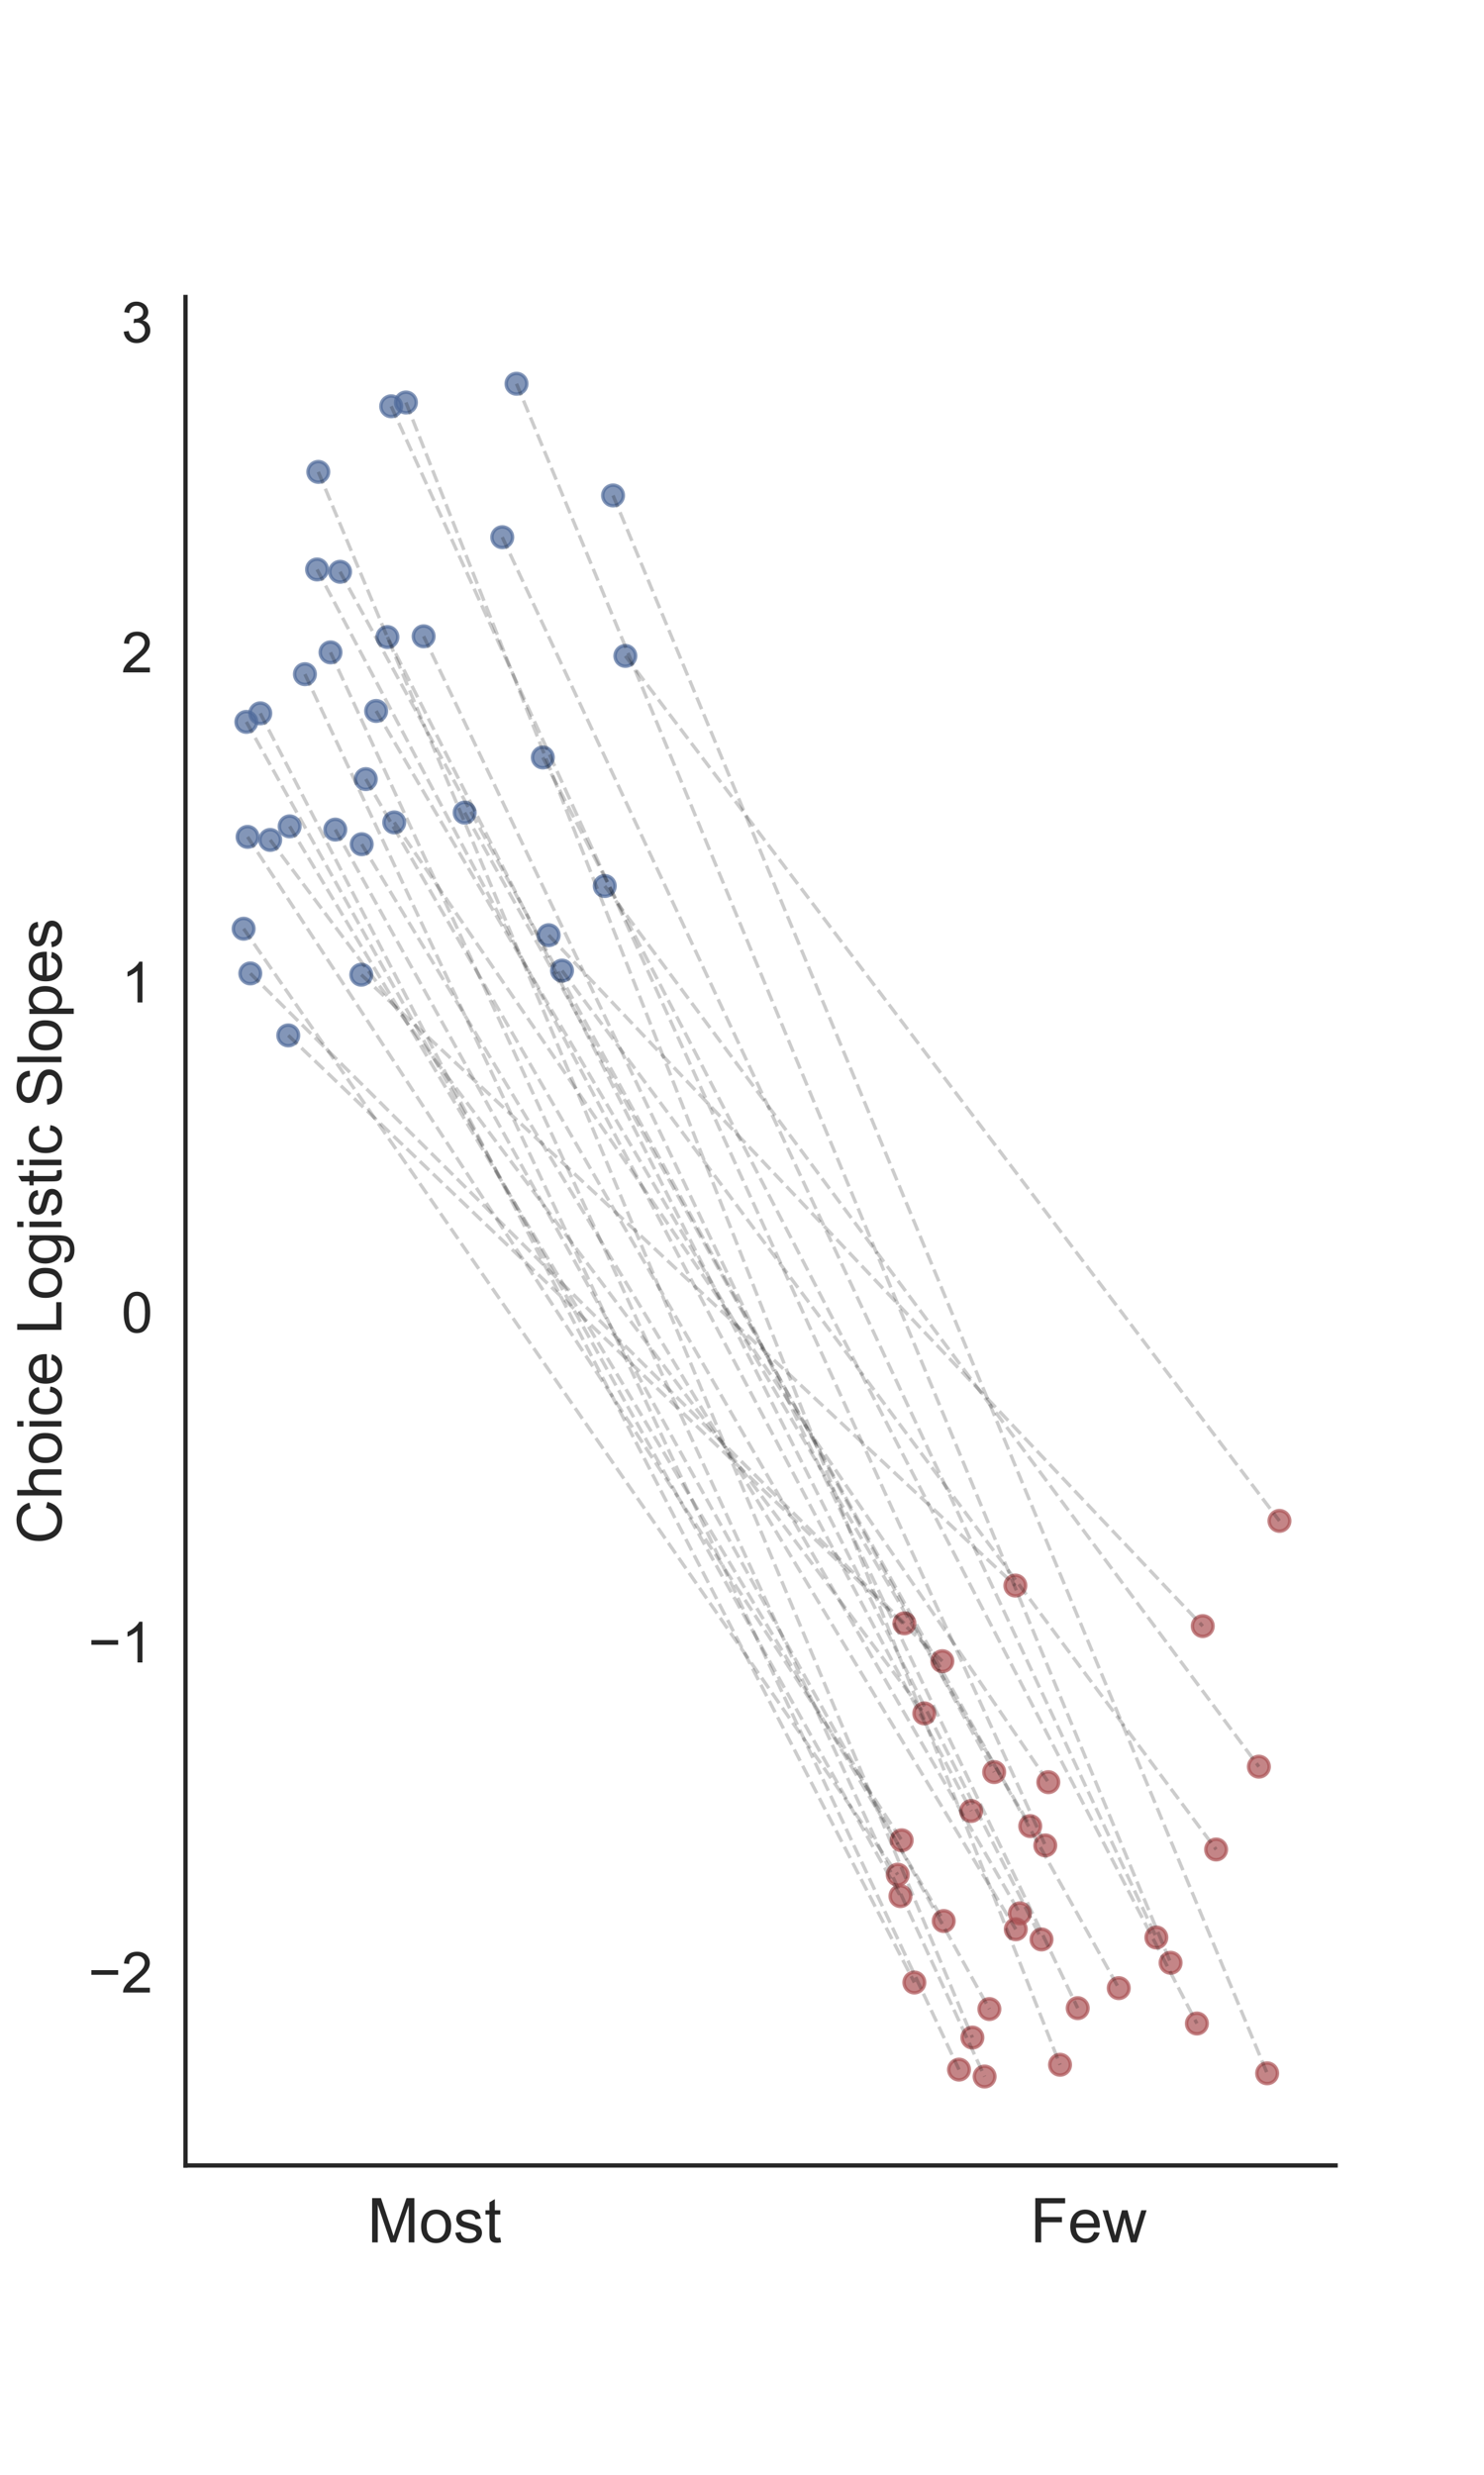 <?xml version="1.0" encoding="utf-8" standalone="no"?>
<!DOCTYPE svg PUBLIC "-//W3C//DTD SVG 1.1//EN"
  "http://www.w3.org/Graphics/SVG/1.1/DTD/svg11.dtd">
<!-- Created with matplotlib (http://matplotlib.org/) -->
<svg height="720pt" version="1.1" viewBox="0 0 432 720" width="432pt" xmlns="http://www.w3.org/2000/svg" xmlns:xlink="http://www.w3.org/1999/xlink">
 <defs>
  <style type="text/css">
*{stroke-linecap:butt;stroke-linejoin:round;}
  </style>
 </defs>
 <g id="figure_1">
  <g id="patch_1">
   <path d="M 0 720 
L 432 720 
L 432 0 
L 0 0 
z
" style="fill:#ffffff;"/>
  </g>
  <g id="axes_1">
   <g id="patch_2">
    <path d="M 54 630 
L 388.8 630 
L 388.8 86.4 
L 54 86.4 
z
" style="fill:#ffffff;"/>
   </g>
   <g id="matplotlib.axis_1">
    <g id="xtick_1">
     <g id="text_1">
      <!-- Most -->
      <defs>
       <path d="M 7.422 0 
L 7.422 71.578 
L 21.688 71.578 
L 38.625 20.906 
Q 40.969 13.812 42.047 10.297 
Q 43.266 14.203 45.844 21.781 
L 62.984 71.578 
L 75.734 71.578 
L 75.734 0 
L 66.609 0 
L 66.609 59.906 
L 45.797 0 
L 37.25 0 
L 16.547 60.938 
L 16.547 0 
z
" id="ArialMT-4d"/>
       <path d="M 3.328 25.922 
Q 3.328 40.328 11.328 47.266 
Q 18.016 53.031 27.641 53.031 
Q 38.328 53.031 45.109 46.016 
Q 51.906 39.016 51.906 26.656 
Q 51.906 16.656 48.906 10.906 
Q 45.906 5.172 40.156 2 
Q 34.422 -1.172 27.641 -1.172 
Q 16.75 -1.172 10.031 5.812 
Q 3.328 12.797 3.328 25.922 
z
M 12.359 25.922 
Q 12.359 15.969 16.703 11.016 
Q 21.047 6.062 27.641 6.062 
Q 34.188 6.062 38.531 11.031 
Q 42.875 16.016 42.875 26.219 
Q 42.875 35.844 38.5 40.797 
Q 34.125 45.75 27.641 45.75 
Q 21.047 45.75 16.703 40.812 
Q 12.359 35.891 12.359 25.922 
z
" id="ArialMT-6f"/>
       <path d="M 3.078 15.484 
L 11.766 16.844 
Q 12.5 11.625 15.844 8.844 
Q 19.188 6.062 25.203 6.062 
Q 31.25 6.062 34.172 8.516 
Q 37.109 10.984 37.109 14.312 
Q 37.109 17.281 34.516 19 
Q 32.719 20.172 25.531 21.969 
Q 15.875 24.422 12.141 26.203 
Q 8.406 27.984 6.469 31.125 
Q 4.547 34.281 4.547 38.094 
Q 4.547 41.547 6.125 44.5 
Q 7.719 47.469 10.453 49.422 
Q 12.5 50.922 16.031 51.969 
Q 19.578 53.031 23.641 53.031 
Q 29.734 53.031 34.344 51.266 
Q 38.969 49.516 41.156 46.5 
Q 43.359 43.5 44.188 38.484 
L 35.594 37.312 
Q 35.016 41.312 32.203 43.547 
Q 29.391 45.797 24.266 45.797 
Q 18.219 45.797 15.625 43.797 
Q 13.031 41.797 13.031 39.109 
Q 13.031 37.406 14.109 36.031 
Q 15.188 34.625 17.484 33.688 
Q 18.797 33.203 25.25 31.453 
Q 34.578 28.953 38.25 27.359 
Q 41.938 25.781 44.031 22.75 
Q 46.141 19.734 46.141 15.234 
Q 46.141 10.844 43.578 6.953 
Q 41.016 3.078 36.172 0.953 
Q 31.344 -1.172 25.25 -1.172 
Q 15.141 -1.172 9.844 3.031 
Q 4.547 7.234 3.078 15.484 
z
" id="ArialMT-73"/>
       <path d="M 25.781 7.859 
L 27.047 0.094 
Q 23.344 -0.688 20.406 -0.688 
Q 15.625 -0.688 12.984 0.828 
Q 10.359 2.344 9.281 4.812 
Q 8.203 7.281 8.203 15.188 
L 8.203 45.016 
L 1.766 45.016 
L 1.766 51.859 
L 8.203 51.859 
L 8.203 64.703 
L 16.938 69.969 
L 16.938 51.859 
L 25.781 51.859 
L 25.781 45.016 
L 16.938 45.016 
L 16.938 14.703 
Q 16.938 10.938 17.406 9.859 
Q 17.875 8.797 18.922 8.156 
Q 19.969 7.516 21.922 7.516 
Q 23.391 7.516 25.781 7.859 
z
" id="ArialMT-74"/>
      </defs>
      <g style="fill:#262626;" transform="translate(106.995 652.384)scale(0.18 -0.18)">
       <use xlink:href="#ArialMT-4d"/>
       <use x="83.301" xlink:href="#ArialMT-6f"/>
       <use x="138.916" xlink:href="#ArialMT-73"/>
       <use x="188.916" xlink:href="#ArialMT-74"/>
      </g>
     </g>
    </g>
    <g id="xtick_2">
     <g id="text_2">
      <!-- Few -->
      <defs>
       <path d="M 8.203 0 
L 8.203 71.578 
L 56.5 71.578 
L 56.5 63.141 
L 17.672 63.141 
L 17.672 40.969 
L 51.266 40.969 
L 51.266 32.516 
L 17.672 32.516 
L 17.672 0 
z
" id="ArialMT-46"/>
       <path d="M 42.094 16.703 
L 51.172 15.578 
Q 49.031 7.625 43.219 3.219 
Q 37.406 -1.172 28.375 -1.172 
Q 17 -1.172 10.328 5.828 
Q 3.656 12.844 3.656 25.484 
Q 3.656 38.578 10.391 45.797 
Q 17.141 53.031 27.875 53.031 
Q 38.281 53.031 44.875 45.953 
Q 51.469 38.875 51.469 26.031 
Q 51.469 25.25 51.422 23.688 
L 12.75 23.688 
Q 13.234 15.141 17.578 10.594 
Q 21.922 6.062 28.422 6.062 
Q 33.25 6.062 36.672 8.594 
Q 40.094 11.141 42.094 16.703 
z
M 13.234 30.906 
L 42.188 30.906 
Q 41.609 37.453 38.875 40.719 
Q 34.672 45.797 27.984 45.797 
Q 21.922 45.797 17.797 41.75 
Q 13.672 37.703 13.234 30.906 
z
" id="ArialMT-65"/>
       <path d="M 16.156 0 
L 0.297 51.859 
L 9.375 51.859 
L 17.625 21.922 
L 20.703 10.797 
Q 20.906 11.625 23.391 21.484 
L 31.641 51.859 
L 40.672 51.859 
L 48.438 21.781 
L 51.031 11.859 
L 54 21.875 
L 62.891 51.859 
L 71.438 51.859 
L 55.219 0 
L 46.094 0 
L 37.844 31.062 
L 35.844 39.891 
L 25.344 0 
z
" id="ArialMT-77"/>
      </defs>
      <g style="fill:#262626;" transform="translate(299.905 652.384)scale(0.18 -0.18)">
       <use xlink:href="#ArialMT-46"/>
       <use x="61.084" xlink:href="#ArialMT-65"/>
       <use x="116.699" xlink:href="#ArialMT-77"/>
      </g>
     </g>
    </g>
   </g>
   <g id="matplotlib.axis_2">
    <g id="ytick_1">
     <g id="text_3">
      <!-- −2 -->
      <defs>
       <path d="M 52.828 31.203 
L 5.562 31.203 
L 5.562 39.406 
L 52.828 39.406 
z
" id="ArialMT-2212"/>
       <path d="M 50.344 8.453 
L 50.344 0 
L 3.031 0 
Q 2.938 3.172 4.047 6.109 
Q 5.859 10.938 9.828 15.625 
Q 13.812 20.312 21.344 26.469 
Q 33.016 36.031 37.109 41.625 
Q 41.219 47.219 41.219 52.203 
Q 41.219 57.422 37.469 61 
Q 33.734 64.594 27.734 64.594 
Q 21.391 64.594 17.578 60.781 
Q 13.766 56.984 13.719 50.25 
L 4.688 51.172 
Q 5.609 61.281 11.656 66.578 
Q 17.719 71.875 27.938 71.875 
Q 38.234 71.875 44.234 66.156 
Q 50.25 60.453 50.25 52 
Q 50.25 47.703 48.484 43.547 
Q 46.734 39.406 42.656 34.812 
Q 38.578 30.219 29.109 22.219 
Q 21.188 15.578 18.938 13.203 
Q 16.703 10.844 15.234 8.453 
z
" id="ArialMT-32"/>
      </defs>
      <g style="fill:#262626;" transform="translate(25.687 579.682)scale(0.165 -0.165)">
       <use xlink:href="#ArialMT-2212"/>
       <use x="58.398" xlink:href="#ArialMT-32"/>
      </g>
     </g>
    </g>
    <g id="ytick_2">
     <g id="text_4">
      <!-- −1 -->
      <defs>
       <path d="M 37.25 0 
L 28.469 0 
L 28.469 56 
Q 25.297 52.984 20.141 49.953 
Q 14.984 46.922 10.891 45.406 
L 10.891 53.906 
Q 18.266 57.375 23.781 62.297 
Q 29.297 67.234 31.594 71.875 
L 37.25 71.875 
z
" id="ArialMT-31"/>
      </defs>
      <g style="fill:#262626;" transform="translate(25.687 483.668)scale(0.165 -0.165)">
       <use xlink:href="#ArialMT-2212"/>
       <use x="58.398" xlink:href="#ArialMT-31"/>
      </g>
     </g>
    </g>
    <g id="ytick_3">
     <g id="text_5">
      <!-- 0 -->
      <defs>
       <path d="M 4.156 35.297 
Q 4.156 48 6.766 55.734 
Q 9.375 63.484 14.516 67.672 
Q 19.672 71.875 27.484 71.875 
Q 33.25 71.875 37.594 69.547 
Q 41.938 67.234 44.766 62.859 
Q 47.609 58.5 49.219 52.219 
Q 50.828 45.953 50.828 35.297 
Q 50.828 22.703 48.234 14.969 
Q 45.656 7.234 40.5 3 
Q 35.359 -1.219 27.484 -1.219 
Q 17.141 -1.219 11.234 6.203 
Q 4.156 15.141 4.156 35.297 
z
M 13.188 35.297 
Q 13.188 17.672 17.312 11.828 
Q 21.438 6 27.484 6 
Q 33.547 6 37.672 11.859 
Q 41.797 17.719 41.797 35.297 
Q 41.797 52.984 37.672 58.781 
Q 33.547 64.594 27.391 64.594 
Q 21.344 64.594 17.719 59.469 
Q 13.188 52.938 13.188 35.297 
z
" id="ArialMT-30"/>
      </defs>
      <g style="fill:#262626;" transform="translate(35.324 387.654)scale(0.165 -0.165)">
       <use xlink:href="#ArialMT-30"/>
      </g>
     </g>
    </g>
    <g id="ytick_4">
     <g id="text_6">
      <!-- 1 -->
      <g style="fill:#262626;" transform="translate(35.324 291.64)scale(0.165 -0.165)">
       <use xlink:href="#ArialMT-31"/>
      </g>
     </g>
    </g>
    <g id="ytick_5">
     <g id="text_7">
      <!-- 2 -->
      <g style="fill:#262626;" transform="translate(35.324 195.626)scale(0.165 -0.165)">
       <use xlink:href="#ArialMT-32"/>
      </g>
     </g>
    </g>
    <g id="ytick_6">
     <g id="text_8">
      <!-- 3 -->
      <defs>
       <path d="M 4.203 18.891 
L 12.984 20.062 
Q 14.5 12.594 18.141 9.297 
Q 21.781 6 27 6 
Q 33.203 6 37.469 10.297 
Q 41.75 14.594 41.75 20.953 
Q 41.75 27 37.797 30.922 
Q 33.844 34.859 27.734 34.859 
Q 25.25 34.859 21.531 33.891 
L 22.516 41.609 
Q 23.391 41.5 23.922 41.5 
Q 29.547 41.5 34.031 44.422 
Q 38.531 47.359 38.531 53.469 
Q 38.531 58.297 35.25 61.469 
Q 31.984 64.656 26.812 64.656 
Q 21.688 64.656 18.266 61.422 
Q 14.844 58.203 13.875 51.766 
L 5.078 53.328 
Q 6.688 62.156 12.391 67.016 
Q 18.109 71.875 26.609 71.875 
Q 32.469 71.875 37.391 69.359 
Q 42.328 66.844 44.938 62.5 
Q 47.562 58.156 47.562 53.266 
Q 47.562 48.641 45.062 44.828 
Q 42.578 41.016 37.703 38.766 
Q 44.047 37.312 47.562 32.688 
Q 51.078 28.078 51.078 21.141 
Q 51.078 11.766 44.234 5.25 
Q 37.406 -1.266 26.953 -1.266 
Q 17.531 -1.266 11.297 4.344 
Q 5.078 9.969 4.203 18.891 
z
" id="ArialMT-33"/>
      </defs>
      <g style="fill:#262626;" transform="translate(35.324 99.612)scale(0.165 -0.165)">
       <use xlink:href="#ArialMT-33"/>
      </g>
     </g>
    </g>
    <g id="text_9">
     <!-- Choice Logistic Slopes -->
     <defs>
      <path d="M 58.797 25.094 
L 68.266 22.703 
Q 65.281 11.031 57.547 4.906 
Q 49.812 -1.219 38.625 -1.219 
Q 27.047 -1.219 19.797 3.484 
Q 12.547 8.203 8.766 17.141 
Q 4.984 26.078 4.984 36.328 
Q 4.984 47.516 9.25 55.828 
Q 13.531 64.156 21.406 68.469 
Q 29.297 72.797 38.766 72.797 
Q 49.516 72.797 56.828 67.328 
Q 64.156 61.859 67.047 51.953 
L 57.719 49.75 
Q 55.219 57.562 50.484 61.125 
Q 45.75 64.703 38.578 64.703 
Q 30.328 64.703 24.781 60.734 
Q 19.234 56.781 16.984 50.109 
Q 14.75 43.453 14.75 36.375 
Q 14.75 27.25 17.406 20.438 
Q 20.062 13.625 25.672 10.25 
Q 31.297 6.891 37.844 6.891 
Q 45.797 6.891 51.312 11.469 
Q 56.844 16.062 58.797 25.094 
z
" id="ArialMT-43"/>
      <path d="M 6.594 0 
L 6.594 71.578 
L 15.375 71.578 
L 15.375 45.906 
Q 21.531 53.031 30.906 53.031 
Q 36.672 53.031 40.922 50.75 
Q 45.172 48.484 47 44.484 
Q 48.828 40.484 48.828 32.859 
L 48.828 0 
L 40.047 0 
L 40.047 32.859 
Q 40.047 39.453 37.188 42.453 
Q 34.328 45.453 29.109 45.453 
Q 25.203 45.453 21.75 43.422 
Q 18.312 41.406 16.844 37.938 
Q 15.375 34.469 15.375 28.375 
L 15.375 0 
z
" id="ArialMT-68"/>
      <path d="M 6.641 61.469 
L 6.641 71.578 
L 15.438 71.578 
L 15.438 61.469 
z
M 6.641 0 
L 6.641 51.859 
L 15.438 51.859 
L 15.438 0 
z
" id="ArialMT-69"/>
      <path d="M 40.438 19 
L 49.078 17.875 
Q 47.656 8.938 41.812 3.875 
Q 35.984 -1.172 27.484 -1.172 
Q 16.844 -1.172 10.375 5.781 
Q 3.906 12.75 3.906 25.734 
Q 3.906 34.125 6.688 40.422 
Q 9.469 46.734 15.156 49.875 
Q 20.844 53.031 27.547 53.031 
Q 35.984 53.031 41.359 48.75 
Q 46.734 44.484 48.25 36.625 
L 39.703 35.297 
Q 38.484 40.531 35.375 43.156 
Q 32.281 45.797 27.875 45.797 
Q 21.234 45.797 17.078 41.031 
Q 12.938 36.281 12.938 25.984 
Q 12.938 15.531 16.938 10.797 
Q 20.953 6.062 27.391 6.062 
Q 32.562 6.062 36.031 9.234 
Q 39.5 12.406 40.438 19 
z
" id="ArialMT-63"/>
      <path id="ArialMT-20"/>
      <path d="M 7.328 0 
L 7.328 71.578 
L 16.797 71.578 
L 16.797 8.453 
L 52.047 8.453 
L 52.047 0 
z
" id="ArialMT-4c"/>
      <path d="M 4.984 -4.297 
L 13.531 -5.562 
Q 14.062 -9.516 16.5 -11.328 
Q 19.781 -13.766 25.438 -13.766 
Q 31.547 -13.766 34.859 -11.328 
Q 38.188 -8.891 39.359 -4.5 
Q 40.047 -1.812 39.984 6.781 
Q 34.234 0 25.641 0 
Q 14.938 0 9.078 7.719 
Q 3.219 15.438 3.219 26.219 
Q 3.219 33.641 5.906 39.906 
Q 8.594 46.188 13.688 49.609 
Q 18.797 53.031 25.688 53.031 
Q 34.859 53.031 40.828 45.609 
L 40.828 51.859 
L 48.922 51.859 
L 48.922 7.031 
Q 48.922 -5.078 46.453 -10.125 
Q 44 -15.188 38.641 -18.109 
Q 33.297 -21.047 25.484 -21.047 
Q 16.219 -21.047 10.5 -16.875 
Q 4.781 -12.703 4.984 -4.297 
z
M 12.25 26.859 
Q 12.25 16.656 16.297 11.969 
Q 20.359 7.281 26.469 7.281 
Q 32.516 7.281 36.609 11.938 
Q 40.719 16.609 40.719 26.562 
Q 40.719 36.078 36.5 40.906 
Q 32.281 45.75 26.312 45.75 
Q 20.453 45.75 16.344 40.984 
Q 12.25 36.234 12.25 26.859 
z
" id="ArialMT-67"/>
      <path d="M 4.5 23 
L 13.422 23.781 
Q 14.062 18.406 16.375 14.969 
Q 18.703 11.531 23.578 9.406 
Q 28.469 7.281 34.578 7.281 
Q 39.984 7.281 44.141 8.891 
Q 48.297 10.5 50.312 13.297 
Q 52.344 16.109 52.344 19.438 
Q 52.344 22.797 50.391 25.312 
Q 48.438 27.828 43.953 29.547 
Q 41.062 30.672 31.203 33.031 
Q 21.344 35.406 17.391 37.5 
Q 12.25 40.188 9.734 44.156 
Q 7.234 48.141 7.234 53.078 
Q 7.234 58.5 10.297 63.203 
Q 13.375 67.922 19.281 70.359 
Q 25.203 72.797 32.422 72.797 
Q 40.375 72.797 46.453 70.234 
Q 52.547 67.672 55.812 62.688 
Q 59.078 57.719 59.328 51.422 
L 50.25 50.734 
Q 49.516 57.516 45.281 60.984 
Q 41.062 64.453 32.812 64.453 
Q 24.219 64.453 20.281 61.297 
Q 16.359 58.156 16.359 53.719 
Q 16.359 49.859 19.141 47.359 
Q 21.875 44.875 33.422 42.266 
Q 44.969 39.656 49.266 37.703 
Q 55.516 34.812 58.484 30.391 
Q 61.469 25.984 61.469 20.219 
Q 61.469 14.5 58.203 9.438 
Q 54.938 4.391 48.797 1.578 
Q 42.672 -1.219 35.016 -1.219 
Q 25.297 -1.219 18.719 1.609 
Q 12.156 4.438 8.422 10.125 
Q 4.688 15.828 4.5 23 
z
" id="ArialMT-53"/>
      <path d="M 6.391 0 
L 6.391 71.578 
L 15.188 71.578 
L 15.188 0 
z
" id="ArialMT-6c"/>
      <path d="M 6.594 -19.875 
L 6.594 51.859 
L 14.594 51.859 
L 14.594 45.125 
Q 17.438 49.078 21 51.047 
Q 24.562 53.031 29.641 53.031 
Q 36.281 53.031 41.359 49.609 
Q 46.438 46.188 49.016 39.953 
Q 51.609 33.734 51.609 26.312 
Q 51.609 18.359 48.75 11.984 
Q 45.906 5.609 40.453 2.219 
Q 35.016 -1.172 29 -1.172 
Q 24.609 -1.172 21.109 0.688 
Q 17.625 2.547 15.375 5.375 
L 15.375 -19.875 
z
M 14.547 25.641 
Q 14.547 15.625 18.594 10.844 
Q 22.656 6.062 28.422 6.062 
Q 34.281 6.062 38.453 11.016 
Q 42.625 15.969 42.625 26.375 
Q 42.625 36.281 38.547 41.203 
Q 34.469 46.141 28.812 46.141 
Q 23.188 46.141 18.859 40.891 
Q 14.547 35.641 14.547 25.641 
z
" id="ArialMT-70"/>
     </defs>
     <g style="fill:#262626;" transform="translate(17.899 449.246)rotate(-90)scale(0.18 -0.18)">
      <use xlink:href="#ArialMT-43"/>
      <use x="72.217" xlink:href="#ArialMT-68"/>
      <use x="127.832" xlink:href="#ArialMT-6f"/>
      <use x="183.447" xlink:href="#ArialMT-69"/>
      <use x="205.664" xlink:href="#ArialMT-63"/>
      <use x="255.664" xlink:href="#ArialMT-65"/>
      <use x="311.279" xlink:href="#ArialMT-20"/>
      <use x="339.062" xlink:href="#ArialMT-4c"/>
      <use x="394.678" xlink:href="#ArialMT-6f"/>
      <use x="450.293" xlink:href="#ArialMT-67"/>
      <use x="505.908" xlink:href="#ArialMT-69"/>
      <use x="528.125" xlink:href="#ArialMT-73"/>
      <use x="578.125" xlink:href="#ArialMT-74"/>
      <use x="605.908" xlink:href="#ArialMT-69"/>
      <use x="628.125" xlink:href="#ArialMT-63"/>
      <use x="678.125" xlink:href="#ArialMT-20"/>
      <use x="705.908" xlink:href="#ArialMT-53"/>
      <use x="772.607" xlink:href="#ArialMT-6c"/>
      <use x="794.824" xlink:href="#ArialMT-6f"/>
      <use x="850.439" xlink:href="#ArialMT-70"/>
      <use x="906.055" xlink:href="#ArialMT-65"/>
      <use x="961.67" xlink:href="#ArialMT-73"/>
     </g>
    </g>
   </g>
   <g id="PathCollection_1">
    <defs>
     <path d="M 0 3 
C 0.796 3 1.559 2.684 2.121 2.121 
C 2.684 1.559 3 0.796 3 0 
C 3 -0.796 2.684 -1.559 2.121 -2.121 
C 1.559 -2.684 0.796 -3 0 -3 
C -0.796 -3 -1.559 -2.684 -2.121 -2.121 
C -2.684 -1.559 -3 -0.796 -3 0 
C -3 0.796 -2.684 1.559 -2.121 2.121 
C -1.559 2.684 -0.796 3 0 3 
z
" id="m09c7b4f485" style="stroke:#4f6a9a;stroke-opacity:0.7;"/>
    </defs>
    <g clip-path="url(#pa5bd302483)">
     <use style="fill:#4f6a9a;fill-opacity:0.7;stroke:#4f6a9a;stroke-opacity:0.7;" x="109.496" xlink:href="#m09c7b4f485" y="206.845"/>
     <use style="fill:#4f6a9a;fill-opacity:0.7;stroke:#4f6a9a;stroke-opacity:0.7;" x="75.766" xlink:href="#m09c7b4f485" y="207.526"/>
     <use style="fill:#4f6a9a;fill-opacity:0.7;stroke:#4f6a9a;stroke-opacity:0.7;" x="114.763" xlink:href="#m09c7b4f485" y="239.264"/>
     <use style="fill:#4f6a9a;fill-opacity:0.7;stroke:#4f6a9a;stroke-opacity:0.7;" x="146.208" xlink:href="#m09c7b4f485" y="156.293"/>
     <use style="fill:#4f6a9a;fill-opacity:0.7;stroke:#4f6a9a;stroke-opacity:0.7;" x="182.043" xlink:href="#m09c7b4f485" y="190.828"/>
     <use style="fill:#4f6a9a;fill-opacity:0.7;stroke:#4f6a9a;stroke-opacity:0.7;" x="106.488" xlink:href="#m09c7b4f485" y="226.665"/>
     <use style="fill:#4f6a9a;fill-opacity:0.7;stroke:#4f6a9a;stroke-opacity:0.7;" x="105.294" xlink:href="#m09c7b4f485" y="245.61"/>
     <use style="fill:#4f6a9a;fill-opacity:0.7;stroke:#4f6a9a;stroke-opacity:0.7;" x="163.609" xlink:href="#m09c7b4f485" y="282.383"/>
     <use style="fill:#4f6a9a;fill-opacity:0.7;stroke:#4f6a9a;stroke-opacity:0.7;" x="72.862" xlink:href="#m09c7b4f485" y="283.201"/>
     <use style="fill:#4f6a9a;fill-opacity:0.7;stroke:#4f6a9a;stroke-opacity:0.7;" x="88.762" xlink:href="#m09c7b4f485" y="196.14"/>
     <use style="fill:#4f6a9a;fill-opacity:0.7;stroke:#4f6a9a;stroke-opacity:0.7;" x="70.924" xlink:href="#m09c7b4f485" y="270.202"/>
     <use style="fill:#4f6a9a;fill-opacity:0.7;stroke:#4f6a9a;stroke-opacity:0.7;" x="78.653" xlink:href="#m09c7b4f485" y="244.368"/>
     <use style="fill:#4f6a9a;fill-opacity:0.7;stroke:#4f6a9a;stroke-opacity:0.7;" x="176.054" xlink:href="#m09c7b4f485" y="257.769"/>
     <use style="fill:#4f6a9a;fill-opacity:0.7;stroke:#4f6a9a;stroke-opacity:0.7;" x="92.659" xlink:href="#m09c7b4f485" y="137.286"/>
     <use style="fill:#4f6a9a;fill-opacity:0.7;stroke:#4f6a9a;stroke-opacity:0.7;" x="84.316" xlink:href="#m09c7b4f485" y="240.417"/>
     <use style="fill:#4f6a9a;fill-opacity:0.7;stroke:#4f6a9a;stroke-opacity:0.7;" x="72.073" xlink:href="#m09c7b4f485" y="243.481"/>
     <use style="fill:#4f6a9a;fill-opacity:0.7;stroke:#4f6a9a;stroke-opacity:0.7;" x="71.713" xlink:href="#m09c7b4f485" y="210.026"/>
     <use style="fill:#4f6a9a;fill-opacity:0.7;stroke:#4f6a9a;stroke-opacity:0.7;" x="118.172" xlink:href="#m09c7b4f485" y="117.09"/>
     <use style="fill:#4f6a9a;fill-opacity:0.7;stroke:#4f6a9a;stroke-opacity:0.7;" x="123.319" xlink:href="#m09c7b4f485" y="185.122"/>
     <use style="fill:#4f6a9a;fill-opacity:0.7;stroke:#4f6a9a;stroke-opacity:0.7;" x="92.304" xlink:href="#m09c7b4f485" y="165.678"/>
     <use style="fill:#4f6a9a;fill-opacity:0.7;stroke:#4f6a9a;stroke-opacity:0.7;" x="96.212" xlink:href="#m09c7b4f485" y="189.795"/>
     <use style="fill:#4f6a9a;fill-opacity:0.7;stroke:#4f6a9a;stroke-opacity:0.7;" x="83.917" xlink:href="#m09c7b4f485" y="301.234"/>
     <use style="fill:#4f6a9a;fill-opacity:0.7;stroke:#4f6a9a;stroke-opacity:0.7;" x="98.998" xlink:href="#m09c7b4f485" y="166.345"/>
     <use style="fill:#4f6a9a;fill-opacity:0.7;stroke:#4f6a9a;stroke-opacity:0.7;" x="112.78" xlink:href="#m09c7b4f485" y="185.339"/>
     <use style="fill:#4f6a9a;fill-opacity:0.7;stroke:#4f6a9a;stroke-opacity:0.7;" x="150.355" xlink:href="#m09c7b4f485" y="111.639"/>
     <use style="fill:#4f6a9a;fill-opacity:0.7;stroke:#4f6a9a;stroke-opacity:0.7;" x="159.714" xlink:href="#m09c7b4f485" y="272.08"/>
     <use style="fill:#4f6a9a;fill-opacity:0.7;stroke:#4f6a9a;stroke-opacity:0.7;" x="105.166" xlink:href="#m09c7b4f485" y="283.579"/>
     <use style="fill:#4f6a9a;fill-opacity:0.7;stroke:#4f6a9a;stroke-opacity:0.7;" x="97.602" xlink:href="#m09c7b4f485" y="241.359"/>
     <use style="fill:#4f6a9a;fill-opacity:0.7;stroke:#4f6a9a;stroke-opacity:0.7;" x="178.462" xlink:href="#m09c7b4f485" y="144.144"/>
     <use style="fill:#4f6a9a;fill-opacity:0.7;stroke:#4f6a9a;stroke-opacity:0.7;" x="113.878" xlink:href="#m09c7b4f485" y="118.203"/>
     <use style="fill:#4f6a9a;fill-opacity:0.7;stroke:#4f6a9a;stroke-opacity:0.7;" x="158.014" xlink:href="#m09c7b4f485" y="220.365"/>
     <use style="fill:#4f6a9a;fill-opacity:0.7;stroke:#4f6a9a;stroke-opacity:0.7;" x="135.264" xlink:href="#m09c7b4f485" y="236.414"/>
    </g>
   </g>
   <g id="PathCollection_2">
    <defs>
     <path d="M 0 3 
C 0.796 3 1.559 2.684 2.121 2.121 
C 2.684 1.559 3 0.796 3 0 
C 3 -0.796 2.684 -1.559 2.121 -2.121 
C 1.559 -2.684 0.796 -3 0 -3 
C -0.796 -3 -1.559 -2.684 -2.121 -2.121 
C -2.684 -1.559 -3 -0.796 -3 0 
C -3 0.796 -2.684 1.559 -2.121 2.121 
C -1.559 2.684 -0.796 3 0 3 
z
" id="m7426f008bf" style="stroke:#ac5255;stroke-opacity:0.7;"/>
    </defs>
    <g clip-path="url(#pa5bd302483)">
     <use style="fill:#ac5255;fill-opacity:0.7;stroke:#ac5255;stroke-opacity:0.7;" x="299.906" xlink:href="#m7426f008bf" y="531.274"/>
     <use style="fill:#ac5255;fill-opacity:0.7;stroke:#ac5255;stroke-opacity:0.7;" x="266.176" xlink:href="#m7426f008bf" y="576.773"/>
     <use style="fill:#ac5255;fill-opacity:0.7;stroke:#ac5255;stroke-opacity:0.7;" x="305.172" xlink:href="#m7426f008bf" y="518.494"/>
     <use style="fill:#ac5255;fill-opacity:0.7;stroke:#ac5255;stroke-opacity:0.7;" x="336.618" xlink:href="#m7426f008bf" y="563.671"/>
     <use style="fill:#ac5255;fill-opacity:0.7;stroke:#ac5255;stroke-opacity:0.7;" x="372.453" xlink:href="#m7426f008bf" y="442.477"/>
     <use style="fill:#ac5255;fill-opacity:0.7;stroke:#ac5255;stroke-opacity:0.7;" x="296.898" xlink:href="#m7426f008bf" y="556.656"/>
     <use style="fill:#ac5255;fill-opacity:0.7;stroke:#ac5255;stroke-opacity:0.7;" x="295.704" xlink:href="#m7426f008bf" y="561.283"/>
     <use style="fill:#ac5255;fill-opacity:0.7;stroke:#ac5255;stroke-opacity:0.7;" x="354.019" xlink:href="#m7426f008bf" y="538.078"/>
     <use style="fill:#ac5255;fill-opacity:0.7;stroke:#ac5255;stroke-opacity:0.7;" x="263.272" xlink:href="#m7426f008bf" y="472.29"/>
     <use style="fill:#ac5255;fill-opacity:0.7;stroke:#ac5255;stroke-opacity:0.7;" x="279.172" xlink:href="#m7426f008bf" y="602.117"/>
     <use style="fill:#ac5255;fill-opacity:0.7;stroke:#ac5255;stroke-opacity:0.7;" x="261.334" xlink:href="#m7426f008bf" y="545.403"/>
     <use style="fill:#ac5255;fill-opacity:0.7;stroke:#ac5255;stroke-opacity:0.7;" x="269.063" xlink:href="#m7426f008bf" y="498.48"/>
     <use style="fill:#ac5255;fill-opacity:0.7;stroke:#ac5255;stroke-opacity:0.7;" x="366.463" xlink:href="#m7426f008bf" y="513.981"/>
     <use style="fill:#ac5255;fill-opacity:0.7;stroke:#ac5255;stroke-opacity:0.7;" x="283.068" xlink:href="#m7426f008bf" y="592.793"/>
     <use style="fill:#ac5255;fill-opacity:0.7;stroke:#ac5255;stroke-opacity:0.7;" x="274.726" xlink:href="#m7426f008bf" y="558.889"/>
     <use style="fill:#ac5255;fill-opacity:0.7;stroke:#ac5255;stroke-opacity:0.7;" x="262.483" xlink:href="#m7426f008bf" y="535.4"/>
     <use style="fill:#ac5255;fill-opacity:0.7;stroke:#ac5255;stroke-opacity:0.7;" x="262.123" xlink:href="#m7426f008bf" y="551.641"/>
     <use style="fill:#ac5255;fill-opacity:0.7;stroke:#ac5255;stroke-opacity:0.7;" x="308.582" xlink:href="#m7426f008bf" y="600.709"/>
     <use style="fill:#ac5255;fill-opacity:0.7;stroke:#ac5255;stroke-opacity:0.7;" x="313.729" xlink:href="#m7426f008bf" y="584.239"/>
     <use style="fill:#ac5255;fill-opacity:0.7;stroke:#ac5255;stroke-opacity:0.7;" x="282.713" xlink:href="#m7426f008bf" y="526.878"/>
     <use style="fill:#ac5255;fill-opacity:0.7;stroke:#ac5255;stroke-opacity:0.7;" x="286.622" xlink:href="#m7426f008bf" y="604.134"/>
     <use style="fill:#ac5255;fill-opacity:0.7;stroke:#ac5255;stroke-opacity:0.7;" x="274.327" xlink:href="#m7426f008bf" y="483.294"/>
     <use style="fill:#ac5255;fill-opacity:0.7;stroke:#ac5255;stroke-opacity:0.7;" x="289.408" xlink:href="#m7426f008bf" y="515.56"/>
     <use style="fill:#ac5255;fill-opacity:0.7;stroke:#ac5255;stroke-opacity:0.7;" x="303.189" xlink:href="#m7426f008bf" y="564.248"/>
     <use style="fill:#ac5255;fill-opacity:0.7;stroke:#ac5255;stroke-opacity:0.7;" x="340.765" xlink:href="#m7426f008bf" y="571.037"/>
     <use style="fill:#ac5255;fill-opacity:0.7;stroke:#ac5255;stroke-opacity:0.7;" x="350.123" xlink:href="#m7426f008bf" y="473.083"/>
     <use style="fill:#ac5255;fill-opacity:0.7;stroke:#ac5255;stroke-opacity:0.7;" x="295.576" xlink:href="#m7426f008bf" y="461.289"/>
     <use style="fill:#ac5255;fill-opacity:0.7;stroke:#ac5255;stroke-opacity:0.7;" x="288.012" xlink:href="#m7426f008bf" y="584.5"/>
     <use style="fill:#ac5255;fill-opacity:0.7;stroke:#ac5255;stroke-opacity:0.7;" x="368.872" xlink:href="#m7426f008bf" y="603.197"/>
     <use style="fill:#ac5255;fill-opacity:0.7;stroke:#ac5255;stroke-opacity:0.7;" x="304.288" xlink:href="#m7426f008bf" y="536.884"/>
     <use style="fill:#ac5255;fill-opacity:0.7;stroke:#ac5255;stroke-opacity:0.7;" x="348.424" xlink:href="#m7426f008bf" y="588.707"/>
     <use style="fill:#ac5255;fill-opacity:0.7;stroke:#ac5255;stroke-opacity:0.7;" x="325.674" xlink:href="#m7426f008bf" y="578.416"/>
    </g>
   </g>
   <g id="line2d_1">
    <path clip-path="url(#pa5bd302483)" d="M 109.496 206.845 
L 299.906 531.274 
" style="fill:none;stroke:#000000;stroke-dasharray:3.7,1.6;stroke-dashoffset:0;stroke-opacity:0.2;"/>
   </g>
   <g id="line2d_2">
    <path clip-path="url(#pa5bd302483)" d="M 75.766 207.526 
L 266.176 576.773 
" style="fill:none;stroke:#000000;stroke-dasharray:3.7,1.6;stroke-dashoffset:0;stroke-opacity:0.2;"/>
   </g>
   <g id="line2d_3">
    <path clip-path="url(#pa5bd302483)" d="M 114.763 239.264 
L 305.172 518.494 
" style="fill:none;stroke:#000000;stroke-dasharray:3.7,1.6;stroke-dashoffset:0;stroke-opacity:0.2;"/>
   </g>
   <g id="line2d_4">
    <path clip-path="url(#pa5bd302483)" d="M 146.208 156.293 
L 336.618 563.671 
" style="fill:none;stroke:#000000;stroke-dasharray:3.7,1.6;stroke-dashoffset:0;stroke-opacity:0.2;"/>
   </g>
   <g id="line2d_5">
    <path clip-path="url(#pa5bd302483)" d="M 182.043 190.828 
L 372.453 442.477 
" style="fill:none;stroke:#000000;stroke-dasharray:3.7,1.6;stroke-dashoffset:0;stroke-opacity:0.2;"/>
   </g>
   <g id="line2d_6">
    <path clip-path="url(#pa5bd302483)" d="M 106.488 226.665 
L 296.898 556.656 
" style="fill:none;stroke:#000000;stroke-dasharray:3.7,1.6;stroke-dashoffset:0;stroke-opacity:0.2;"/>
   </g>
   <g id="line2d_7">
    <path clip-path="url(#pa5bd302483)" d="M 105.294 245.61 
L 295.704 561.283 
" style="fill:none;stroke:#000000;stroke-dasharray:3.7,1.6;stroke-dashoffset:0;stroke-opacity:0.2;"/>
   </g>
   <g id="line2d_8">
    <path clip-path="url(#pa5bd302483)" d="M 163.609 282.383 
L 354.019 538.078 
" style="fill:none;stroke:#000000;stroke-dasharray:3.7,1.6;stroke-dashoffset:0;stroke-opacity:0.2;"/>
   </g>
   <g id="line2d_9">
    <path clip-path="url(#pa5bd302483)" d="M 72.862 283.201 
L 263.272 472.29 
" style="fill:none;stroke:#000000;stroke-dasharray:3.7,1.6;stroke-dashoffset:0;stroke-opacity:0.2;"/>
   </g>
   <g id="line2d_10">
    <path clip-path="url(#pa5bd302483)" d="M 88.762 196.14 
L 279.172 602.117 
" style="fill:none;stroke:#000000;stroke-dasharray:3.7,1.6;stroke-dashoffset:0;stroke-opacity:0.2;"/>
   </g>
   <g id="line2d_11">
    <path clip-path="url(#pa5bd302483)" d="M 70.924 270.202 
L 261.334 545.403 
" style="fill:none;stroke:#000000;stroke-dasharray:3.7,1.6;stroke-dashoffset:0;stroke-opacity:0.2;"/>
   </g>
   <g id="line2d_12">
    <path clip-path="url(#pa5bd302483)" d="M 78.653 244.368 
L 269.063 498.48 
" style="fill:none;stroke:#000000;stroke-dasharray:3.7,1.6;stroke-dashoffset:0;stroke-opacity:0.2;"/>
   </g>
   <g id="line2d_13">
    <path clip-path="url(#pa5bd302483)" d="M 176.054 257.769 
L 366.463 513.981 
" style="fill:none;stroke:#000000;stroke-dasharray:3.7,1.6;stroke-dashoffset:0;stroke-opacity:0.2;"/>
   </g>
   <g id="line2d_14">
    <path clip-path="url(#pa5bd302483)" d="M 92.659 137.286 
L 283.068 592.793 
" style="fill:none;stroke:#000000;stroke-dasharray:3.7,1.6;stroke-dashoffset:0;stroke-opacity:0.2;"/>
   </g>
   <g id="line2d_15">
    <path clip-path="url(#pa5bd302483)" d="M 84.316 240.417 
L 274.726 558.889 
" style="fill:none;stroke:#000000;stroke-dasharray:3.7,1.6;stroke-dashoffset:0;stroke-opacity:0.2;"/>
   </g>
   <g id="line2d_16">
    <path clip-path="url(#pa5bd302483)" d="M 72.073 243.481 
L 262.483 535.4 
" style="fill:none;stroke:#000000;stroke-dasharray:3.7,1.6;stroke-dashoffset:0;stroke-opacity:0.2;"/>
   </g>
   <g id="line2d_17">
    <path clip-path="url(#pa5bd302483)" d="M 71.713 210.026 
L 262.123 551.641 
" style="fill:none;stroke:#000000;stroke-dasharray:3.7,1.6;stroke-dashoffset:0;stroke-opacity:0.2;"/>
   </g>
   <g id="line2d_18">
    <path clip-path="url(#pa5bd302483)" d="M 118.172 117.09 
L 308.582 600.709 
" style="fill:none;stroke:#000000;stroke-dasharray:3.7,1.6;stroke-dashoffset:0;stroke-opacity:0.2;"/>
   </g>
   <g id="line2d_19">
    <path clip-path="url(#pa5bd302483)" d="M 123.319 185.122 
L 313.729 584.239 
" style="fill:none;stroke:#000000;stroke-dasharray:3.7,1.6;stroke-dashoffset:0;stroke-opacity:0.2;"/>
   </g>
   <g id="line2d_20">
    <path clip-path="url(#pa5bd302483)" d="M 92.304 165.678 
L 282.713 526.878 
" style="fill:none;stroke:#000000;stroke-dasharray:3.7,1.6;stroke-dashoffset:0;stroke-opacity:0.2;"/>
   </g>
   <g id="line2d_21">
    <path clip-path="url(#pa5bd302483)" d="M 96.212 189.795 
L 286.622 604.134 
" style="fill:none;stroke:#000000;stroke-dasharray:3.7,1.6;stroke-dashoffset:0;stroke-opacity:0.2;"/>
   </g>
   <g id="line2d_22">
    <path clip-path="url(#pa5bd302483)" d="M 83.917 301.234 
L 274.327 483.294 
" style="fill:none;stroke:#000000;stroke-dasharray:3.7,1.6;stroke-dashoffset:0;stroke-opacity:0.2;"/>
   </g>
   <g id="line2d_23">
    <path clip-path="url(#pa5bd302483)" d="M 98.998 166.345 
L 289.408 515.56 
" style="fill:none;stroke:#000000;stroke-dasharray:3.7,1.6;stroke-dashoffset:0;stroke-opacity:0.2;"/>
   </g>
   <g id="line2d_24">
    <path clip-path="url(#pa5bd302483)" d="M 112.78 185.339 
L 303.189 564.248 
" style="fill:none;stroke:#000000;stroke-dasharray:3.7,1.6;stroke-dashoffset:0;stroke-opacity:0.2;"/>
   </g>
   <g id="line2d_25">
    <path clip-path="url(#pa5bd302483)" d="M 150.355 111.639 
L 340.765 571.037 
" style="fill:none;stroke:#000000;stroke-dasharray:3.7,1.6;stroke-dashoffset:0;stroke-opacity:0.2;"/>
   </g>
   <g id="line2d_26">
    <path clip-path="url(#pa5bd302483)" d="M 159.714 272.08 
L 350.123 473.083 
" style="fill:none;stroke:#000000;stroke-dasharray:3.7,1.6;stroke-dashoffset:0;stroke-opacity:0.2;"/>
   </g>
   <g id="line2d_27">
    <path clip-path="url(#pa5bd302483)" d="M 105.166 283.579 
L 295.576 461.289 
" style="fill:none;stroke:#000000;stroke-dasharray:3.7,1.6;stroke-dashoffset:0;stroke-opacity:0.2;"/>
   </g>
   <g id="line2d_28">
    <path clip-path="url(#pa5bd302483)" d="M 97.602 241.359 
L 288.012 584.5 
" style="fill:none;stroke:#000000;stroke-dasharray:3.7,1.6;stroke-dashoffset:0;stroke-opacity:0.2;"/>
   </g>
   <g id="line2d_29">
    <path clip-path="url(#pa5bd302483)" d="M 178.462 144.144 
L 368.872 603.197 
" style="fill:none;stroke:#000000;stroke-dasharray:3.7,1.6;stroke-dashoffset:0;stroke-opacity:0.2;"/>
   </g>
   <g id="line2d_30">
    <path clip-path="url(#pa5bd302483)" d="M 113.878 118.203 
L 304.288 536.884 
" style="fill:none;stroke:#000000;stroke-dasharray:3.7,1.6;stroke-dashoffset:0;stroke-opacity:0.2;"/>
   </g>
   <g id="line2d_31">
    <path clip-path="url(#pa5bd302483)" d="M 158.014 220.365 
L 348.424 588.707 
" style="fill:none;stroke:#000000;stroke-dasharray:3.7,1.6;stroke-dashoffset:0;stroke-opacity:0.2;"/>
   </g>
   <g id="line2d_32">
    <path clip-path="url(#pa5bd302483)" d="M 135.264 236.414 
L 325.674 578.416 
" style="fill:none;stroke:#000000;stroke-dasharray:3.7,1.6;stroke-dashoffset:0;stroke-opacity:0.2;"/>
   </g>
   <g id="patch_3">
    <path d="M 54 630 
L 54 86.4 
" style="fill:none;stroke:#262626;stroke-linecap:square;stroke-linejoin:miter;stroke-width:1.25;"/>
   </g>
   <g id="patch_4">
    <path d="M 54 630 
L 388.8 630 
" style="fill:none;stroke:#262626;stroke-linecap:square;stroke-linejoin:miter;stroke-width:1.25;"/>
   </g>
  </g>
 </g>
 <defs>
  <clipPath id="pa5bd302483">
   <rect height="543.6" width="334.8" x="54" y="86.4"/>
  </clipPath>
 </defs>
</svg>
